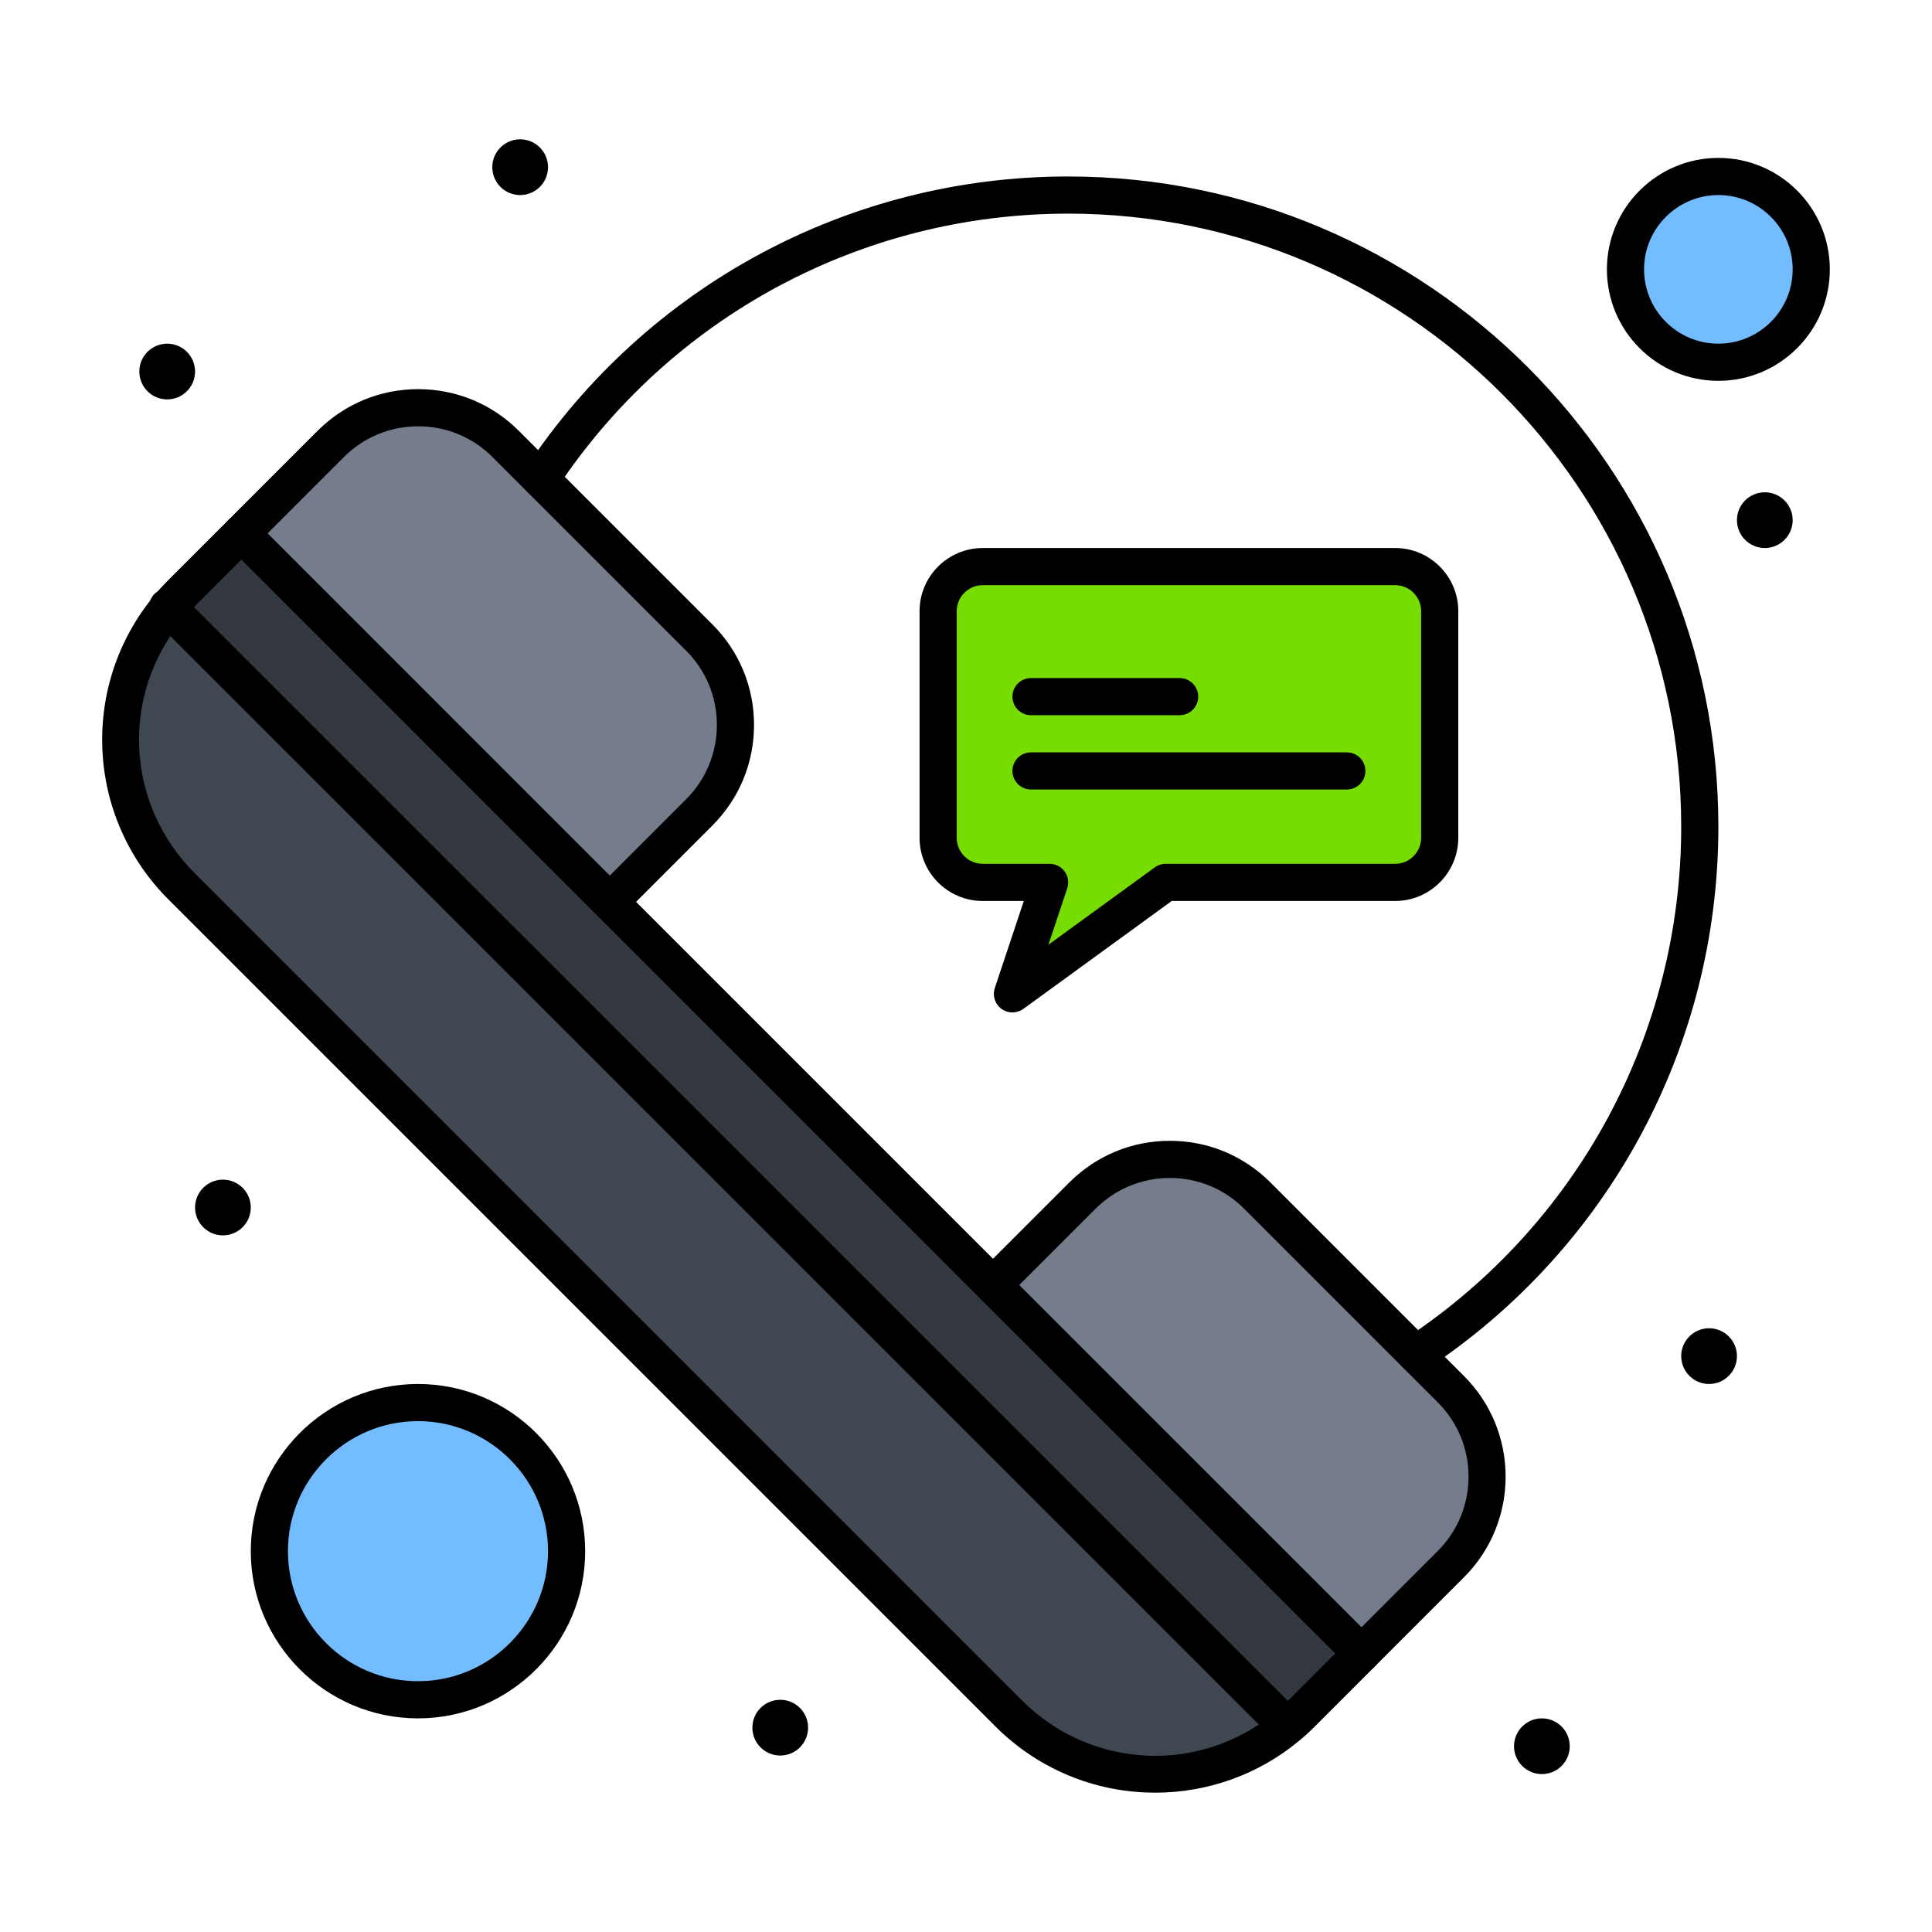 <!-- icon666.com - MILLIONS vector ICONS FREE --><svg enable-background="new 0 0 520 520" viewBox="0 0 520 520" xmlns="http://www.w3.org/2000/svg"><g id="_x38_99_x2C__Bubble_x2C__Call_x2C__Communications_x2C__Conversation_x2C__Speech"><g><path d="m462.5 47.5c13.81 0 25 11.19 25 25s-11.19 25-25 25-25-11.19-25-25 11.19-25 25-25z" fill="#73bcff"></path><circle cx="112.5" cy="417.5" fill="#73bcff" r="40"></circle><path d="m390.51 373.9c13 13 13 34.08 0 47.08l-24.06 24.06-99.181-99.17 24.07-24.07c13-13 34.07-13 47.07 0 6.351 6.349 47.291 47.291 52.101 52.1z" fill="#757d8c"></path><path d="m188.2 171.59c13 12.99 13 34.07 0 47.07l-24.07 24.07-99.17-99.18 24.06-24.06c13-13 34.08-13 47.08 0 4.586 4.586 45.669 45.67 52.1 52.1z" fill="#757d8c"></path><path d="m366.45 445.05-16.13 16.13c-1.261 1.261-2.561 2.45-3.91 3.551l-.32-.381-300.791-300.78c1.09-1.34 2.27-2.63 3.52-3.88l16.14-16.14 99.17 99.18 103.14 103.14 99.181 99.17z" fill="#33383f"></path><path d="m346.09 464.35.32.381c-21.9 18.14-54.4 16.949-74.91-3.551l-222.681-222.68c-20.51-20.52-21.69-53.04-3.52-74.93z" fill="#3f4751"></path><path d="m387.5 164.5v61c0 6.63-5.37 12-12 12h-61.75l-41.25 30 10-30h-18c-6.63 0-12-5.37-12-12v-61c0-6.63 5.371-12 12-12h111c6.63 0 12 5.37 12 12z" fill="#7d0"></path><circle cx="475" cy="140" r="7.5"></circle><circle cx="460" cy="365" r="7.5"></circle><circle cx="415" cy="470" r="7.5"></circle><circle cx="210" cy="465" r="7.5"></circle><circle cx="140" cy="45" r="7.5"></circle><circle cx="60" cy="325" r="7.5"></circle><circle cx="45" cy="100" r="7.5"></circle><path d="m310.921 482.5c-.9 0-1.803-.02-2.708-.06-15.189-.671-29.483-6.966-40.248-17.725l-222.681-222.679c-10.765-10.771-17.06-25.071-17.725-40.269-.661-15.102 4.273-29.802 13.893-41.391 1.12-1.376 2.419-2.81 3.832-4.222l16.14-16.14c1.953-1.952 5.118-1.952 7.071 0 1.953 1.953 1.953 5.119 0 7.071l-16.14 16.14c-1.172 1.172-2.241 2.35-3.178 3.5-16.832 20.279-15.452 49.6 3.179 68.24l222.679 222.679c18.624 18.613 47.937 20.005 68.186 3.235 1.191-.972 2.381-2.053 3.564-3.235l16.04-16.041c.911-.96 2.198-1.559 3.625-1.559 2.762 0 5 2.233 5 4.995v.01c0 1.326-.526 2.598-1.465 3.535l-16.13 16.13c-1.421 1.422-2.862 2.73-4.285 3.891-10.872 9.005-24.513 13.895-38.649 13.895z"></path><path d="m267.27 350.87c-1.279 0-2.56-.488-3.535-1.465l-103.141-103.14c-1.953-1.953-1.953-5.119 0-7.071s5.119-1.951 7.071 0l103.14 103.141c1.953 1.952 1.953 5.118 0 7.07-.976.977-2.256 1.465-3.535 1.465z"></path><path d="m346.09 469.35c-1.279 0-2.56-.488-3.535-1.465l-300.971-300.959c-1.953-1.953-1.953-5.119 0-7.071s5.118-1.952 7.071 0l300.97 300.96c1.953 1.952 1.953 5.118 0 7.07-.976.976-2.256 1.465-3.535 1.465z"></path><path d="m381.064 369.451c-1.623 0-3.215-.789-4.177-2.245-1.522-2.304-.888-5.405 1.416-6.928 46.46-30.689 74.197-82.195 74.197-137.778 0-90.981-74.019-165-165-165-55.582 0-107.088 27.737-137.779 74.196-1.522 2.304-4.623 2.938-6.928 1.416-2.304-1.522-2.938-4.624-1.416-6.928 32.548-49.269 87.173-78.684 146.123-78.684 96.495 0 175 78.505 175 175 0 58.951-29.415 113.576-78.685 146.122-.848.561-1.805.829-2.751.829z"></path><path d="m164.129 247.73c-1.326 0-2.598-.527-3.536-1.465l-99.17-99.18c-1.953-1.953-1.953-5.118 0-7.071l24.06-24.06c7.232-7.231 16.848-11.214 27.076-11.214s19.844 3.983 27.076 11.214l52.1 52.1c7.231 7.226 11.214 16.839 11.214 27.067 0 10.227-3.983 19.842-11.214 27.074l-24.07 24.07c-.938.938-2.209 1.465-3.536 1.465zm-92.099-104.18 92.099 92.109 20.535-20.534c5.343-5.343 8.286-12.447 8.286-20.003s-2.942-14.657-8.284-19.995l-52.102-52.101c-5.343-5.343-12.447-8.286-20.004-8.286s-14.662 2.942-20.004 8.286z"></path><path d="m366.45 450.04c-1.279 0-2.559-.488-3.535-1.464l-99.181-99.17c-.938-.938-1.465-2.21-1.465-3.536s.526-2.598 1.465-3.535l24.07-24.07c7.231-7.232 16.846-11.215 27.07-11.215s19.839 3.982 27.07 11.215l52.1 52.101c14.93 14.929 14.93 39.222 0 54.15l-24.06 24.06c-.974.976-2.255 1.464-3.534 1.464zm-92.109-104.17 92.109 92.099 20.524-20.523c5.343-5.344 8.285-12.448 8.285-20.005s-2.942-14.661-8.285-20.005l-52.1-52.101c-5.344-5.343-12.446-8.285-20-8.285s-14.656 2.942-20 8.285z"></path><path d="m112.5 462.5c-24.813 0-45-20.187-45-45s20.187-45 45-45 45 20.187 45 45-20.187 45-45 45zm0-80c-19.299 0-35 15.701-35 35s15.701 35 35 35 35-15.701 35-35-15.702-35-35-35z"></path><path d="m462.5 102.5c-16.542 0-30-13.458-30-30s13.458-30 30-30 30 13.458 30 30-13.458 30-30 30zm0-50c-11.028 0-20 8.972-20 20s8.972 20 20 20 20-8.972 20-20-8.972-20-20-20z"></path><path d="m272.5 272.5c-1.037 0-2.074-.322-2.953-.966-1.754-1.283-2.478-3.554-1.79-5.615l7.806-23.419h-11.063c-9.375 0-17-7.626-17-17v-61c0-9.374 7.626-17 17-17h111c9.374 0 17 7.626 17 17v61c0 9.374-7.626 17-17 17h-60.124l-39.936 29.044c-.876.638-1.908.956-2.94.956zm-8-115c-3.859 0-7 3.14-7 7v61c0 3.86 3.141 7 7 7h18c1.607 0 3.116.772 4.057 2.077.939 1.304 1.195 2.98.687 4.504l-5.065 15.198 28.632-20.823c.854-.622 1.884-.957 2.94-.957h61.75c3.859 0 7-3.14 7-7v-61c0-3.86-3.141-7-7-7h-111.001z"></path><path d="m317.5 192.5h-40c-2.762 0-5-2.239-5-5s2.238-5 5-5h40c2.762 0 5 2.239 5 5s-2.238 5-5 5z"></path><path d="m362.5 212.5h-85c-2.762 0-5-2.239-5-5s2.238-5 5-5h85c2.762 0 5 2.239 5 5s-2.238 5-5 5z"></path></g></g></svg>